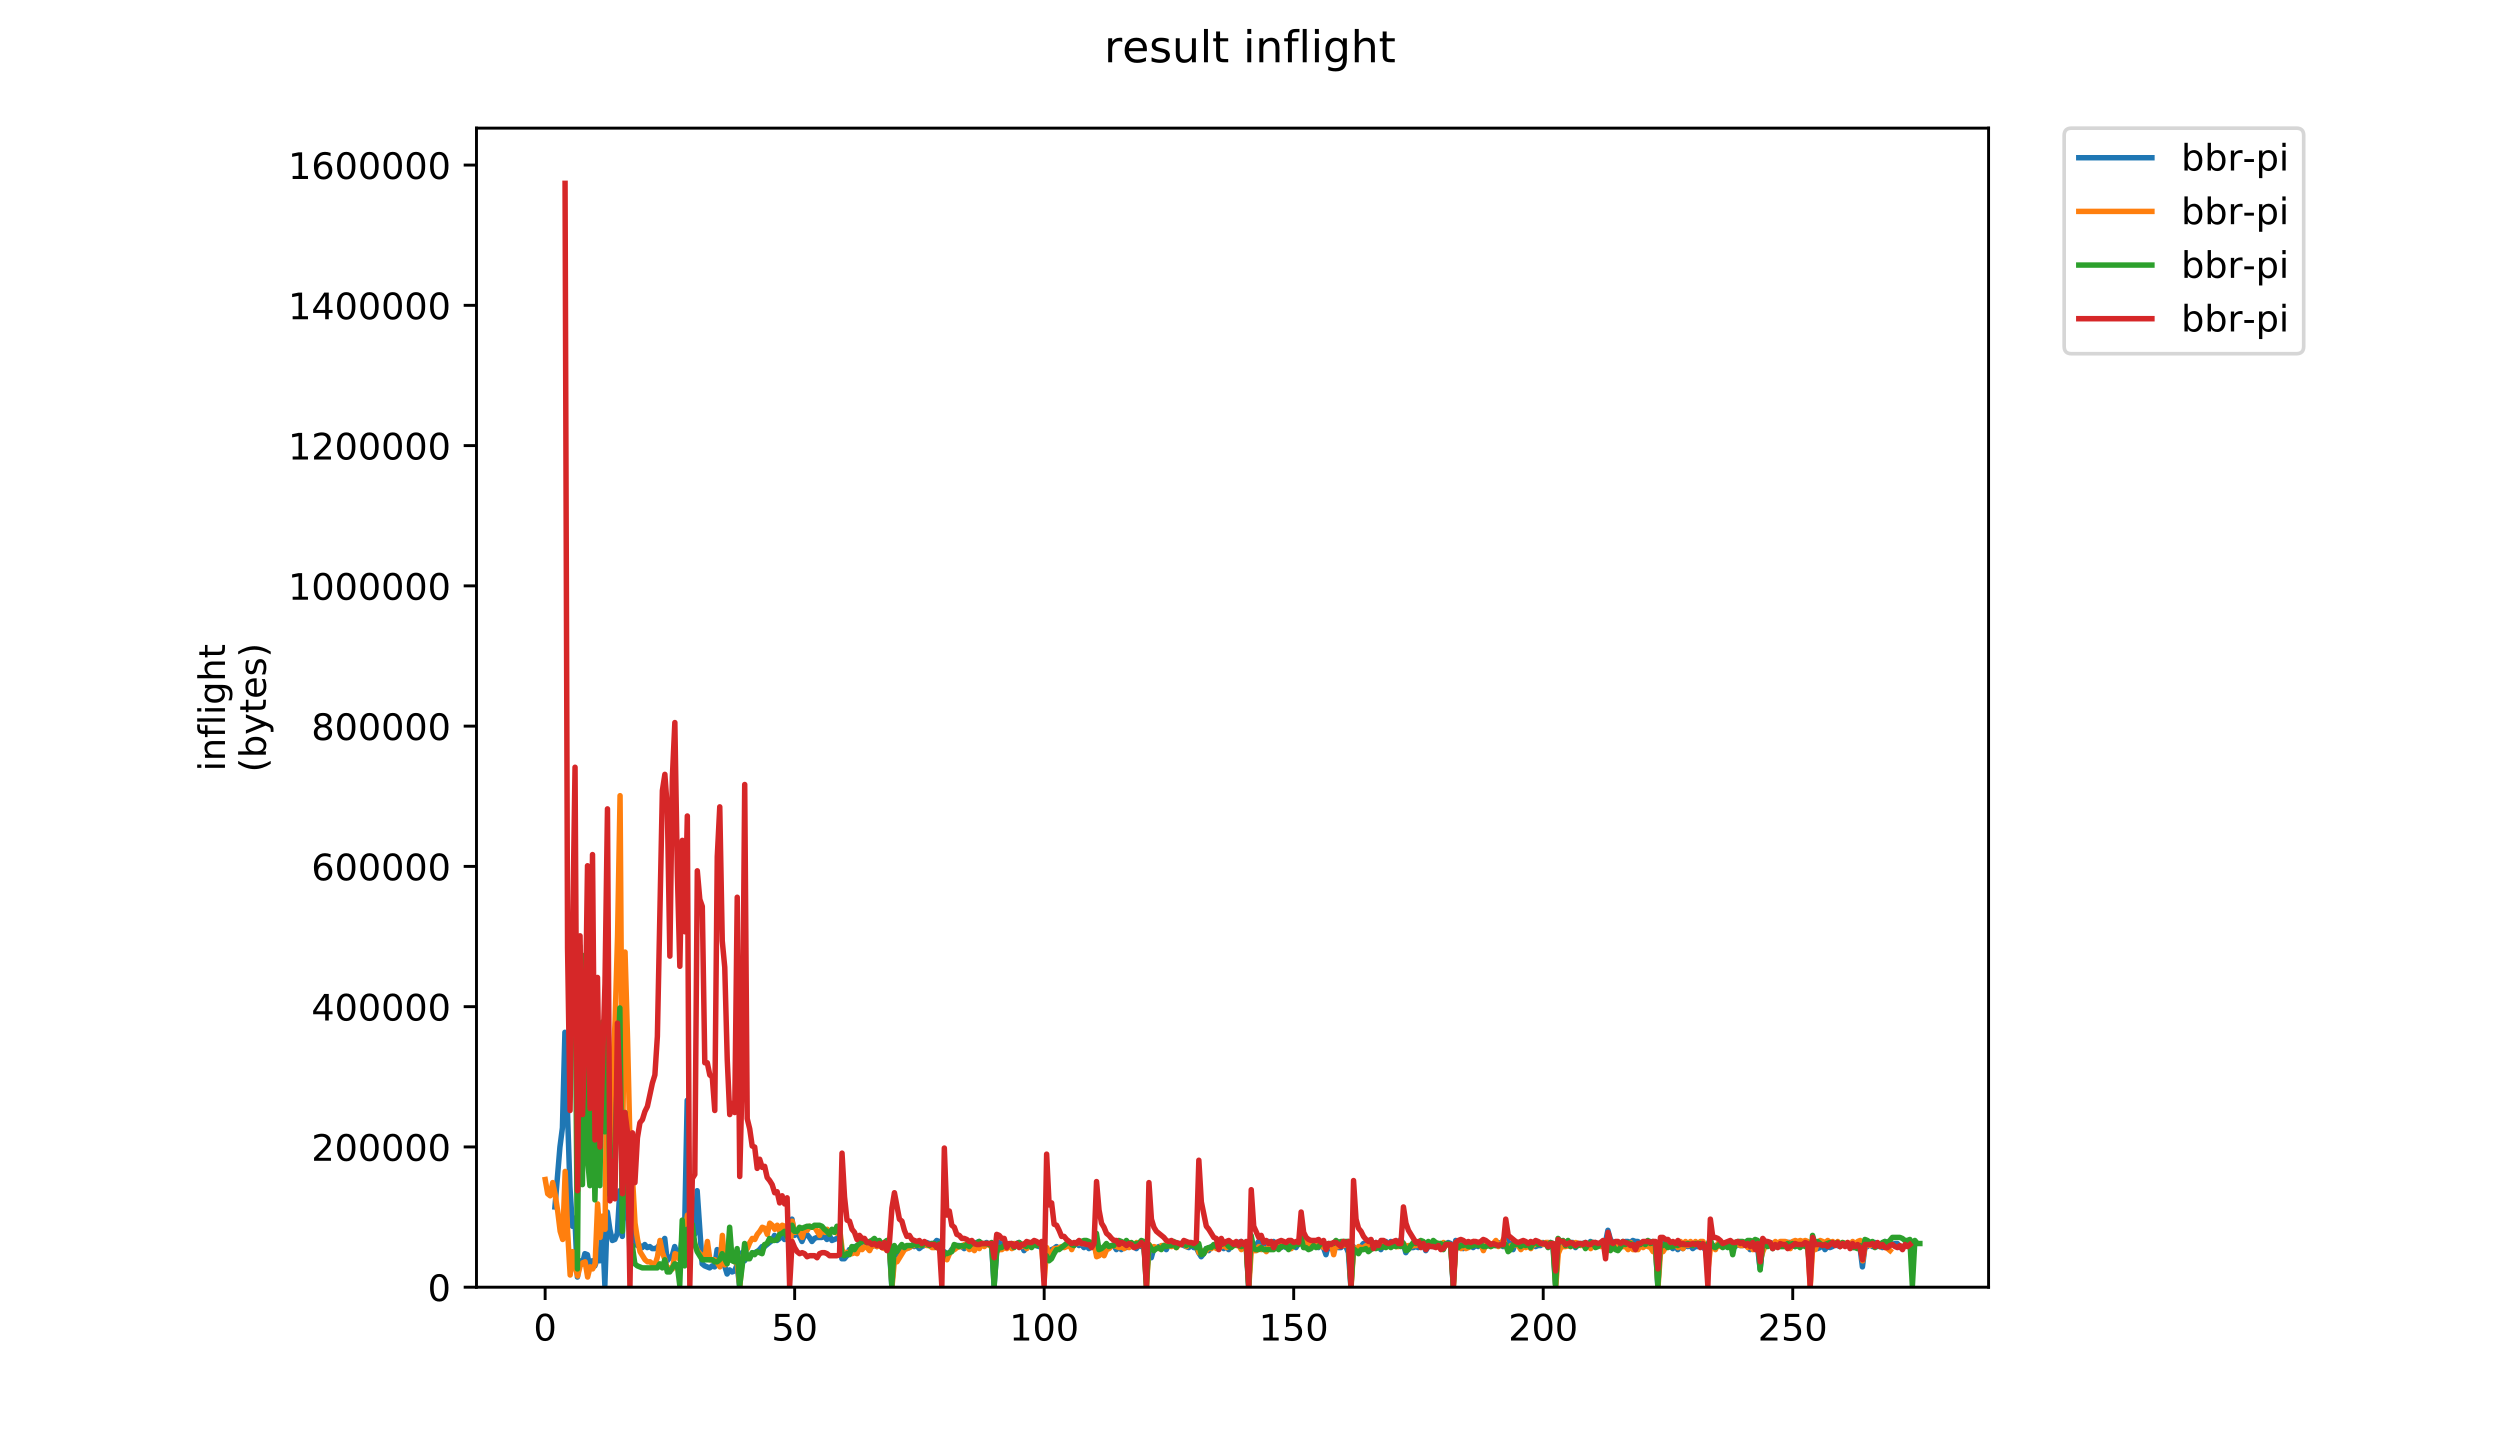 <?xml version="1.0" encoding="utf-8" standalone="no"?>
<!DOCTYPE svg PUBLIC "-//W3C//DTD SVG 1.1//EN"
  "http://www.w3.org/Graphics/SVG/1.1/DTD/svg11.dtd">
<!-- Created with matplotlib (https://matplotlib.org/) -->
<svg height="396pt" version="1.1" viewBox="0 0 684 396" width="684pt" xmlns="http://www.w3.org/2000/svg" xmlns:xlink="http://www.w3.org/1999/xlink">
 <defs>
  <style type="text/css">
*{stroke-linecap:butt;stroke-linejoin:round;}
  </style>
 </defs>
 <g id="figure_1">
  <g id="patch_1">
   <path d="M 0 396 
L 684 396 
L 684 0 
L 0 0 
z
" style="fill:#ffffff;"/>
  </g>
  <g id="axes_1">
   <g id="patch_2">
    <path d="M 130.364 352.174 
L 544.074 352.174 
L 544.074 35.062 
L 130.364 35.062 
z
" style="fill:#ffffff;"/>
   </g>
   <g id="matplotlib.axis_1">
    <g id="xtick_1">
     <g id="line2d_1">
      <defs>
       <path d="M 0 0 
L 0 3.5 
" id="mc83d3f5b1a" style="stroke:#000000;stroke-width:0.8;"/>
      </defs>
      <g>
       <use style="stroke:#000000;stroke-width:0.8;" x="149.151" xlink:href="#mc83d3f5b1a" y="352.174"/>
      </g>
     </g>
     <g id="text_1">
      <!-- 0 -->
      <defs>
       <path d="M 31.781 66.406 
Q 24.172 66.406 20.328 58.906 
Q 16.5 51.422 16.5 36.375 
Q 16.5 21.391 20.328 13.891 
Q 24.172 6.391 31.781 6.391 
Q 39.453 6.391 43.281 13.891 
Q 47.125 21.391 47.125 36.375 
Q 47.125 51.422 43.281 58.906 
Q 39.453 66.406 31.781 66.406 
z
M 31.781 74.219 
Q 44.047 74.219 50.516 64.516 
Q 56.984 54.828 56.984 36.375 
Q 56.984 17.969 50.516 8.266 
Q 44.047 -1.422 31.781 -1.422 
Q 19.531 -1.422 13.062 8.266 
Q 6.594 17.969 6.594 36.375 
Q 6.594 54.828 13.062 64.516 
Q 19.531 74.219 31.781 74.219 
z
" id="DejaVuSans-48"/>
      </defs>
      <g transform="translate(145.97 366.773)scale(0.1 -0.1)">
       <use xlink:href="#DejaVuSans-48"/>
      </g>
     </g>
    </g>
    <g id="xtick_2">
     <g id="line2d_2">
      <g>
       <use style="stroke:#000000;stroke-width:0.8;" x="217.419" xlink:href="#mc83d3f5b1a" y="352.174"/>
      </g>
     </g>
     <g id="text_2">
      <!-- 50 -->
      <defs>
       <path d="M 10.797 72.906 
L 49.516 72.906 
L 49.516 64.594 
L 19.828 64.594 
L 19.828 46.734 
Q 21.969 47.469 24.109 47.828 
Q 26.266 48.188 28.422 48.188 
Q 40.625 48.188 47.75 41.5 
Q 54.891 34.812 54.891 23.391 
Q 54.891 11.625 47.562 5.094 
Q 40.234 -1.422 26.906 -1.422 
Q 22.312 -1.422 17.547 -0.641 
Q 12.797 0.141 7.719 1.703 
L 7.719 11.625 
Q 12.109 9.234 16.797 8.062 
Q 21.484 6.891 26.703 6.891 
Q 35.156 6.891 40.078 11.328 
Q 45.016 15.766 45.016 23.391 
Q 45.016 31 40.078 35.438 
Q 35.156 39.891 26.703 39.891 
Q 22.75 39.891 18.812 39.016 
Q 14.891 38.141 10.797 36.281 
z
" id="DejaVuSans-53"/>
      </defs>
      <g transform="translate(211.057 366.773)scale(0.1 -0.1)">
       <use xlink:href="#DejaVuSans-53"/>
       <use x="63.623" xlink:href="#DejaVuSans-48"/>
      </g>
     </g>
    </g>
    <g id="xtick_3">
     <g id="line2d_3">
      <g>
       <use style="stroke:#000000;stroke-width:0.8;" x="285.687" xlink:href="#mc83d3f5b1a" y="352.174"/>
      </g>
     </g>
     <g id="text_3">
      <!-- 100 -->
      <defs>
       <path d="M 12.406 8.297 
L 28.516 8.297 
L 28.516 63.922 
L 10.984 60.406 
L 10.984 69.391 
L 28.422 72.906 
L 38.281 72.906 
L 38.281 8.297 
L 54.391 8.297 
L 54.391 0 
L 12.406 0 
z
" id="DejaVuSans-49"/>
      </defs>
      <g transform="translate(276.144 366.773)scale(0.1 -0.1)">
       <use xlink:href="#DejaVuSans-49"/>
       <use x="63.623" xlink:href="#DejaVuSans-48"/>
       <use x="127.246" xlink:href="#DejaVuSans-48"/>
      </g>
     </g>
    </g>
    <g id="xtick_4">
     <g id="line2d_4">
      <g>
       <use style="stroke:#000000;stroke-width:0.8;" x="353.955" xlink:href="#mc83d3f5b1a" y="352.174"/>
      </g>
     </g>
     <g id="text_4">
      <!-- 150 -->
      <g transform="translate(344.412 366.773)scale(0.1 -0.1)">
       <use xlink:href="#DejaVuSans-49"/>
       <use x="63.623" xlink:href="#DejaVuSans-53"/>
       <use x="127.246" xlink:href="#DejaVuSans-48"/>
      </g>
     </g>
    </g>
    <g id="xtick_5">
     <g id="line2d_5">
      <g>
       <use style="stroke:#000000;stroke-width:0.8;" x="422.224" xlink:href="#mc83d3f5b1a" y="352.174"/>
      </g>
     </g>
     <g id="text_5">
      <!-- 200 -->
      <defs>
       <path d="M 19.188 8.297 
L 53.609 8.297 
L 53.609 0 
L 7.328 0 
L 7.328 8.297 
Q 12.938 14.109 22.625 23.891 
Q 32.328 33.688 34.812 36.531 
Q 39.547 41.844 41.422 45.531 
Q 43.312 49.219 43.312 52.781 
Q 43.312 58.594 39.234 62.25 
Q 35.156 65.922 28.609 65.922 
Q 23.969 65.922 18.812 64.312 
Q 13.672 62.703 7.812 59.422 
L 7.812 69.391 
Q 13.766 71.781 18.938 73 
Q 24.125 74.219 28.422 74.219 
Q 39.75 74.219 46.484 68.547 
Q 53.219 62.891 53.219 53.422 
Q 53.219 48.922 51.531 44.891 
Q 49.859 40.875 45.406 35.406 
Q 44.188 33.984 37.641 27.219 
Q 31.109 20.453 19.188 8.297 
z
" id="DejaVuSans-50"/>
      </defs>
      <g transform="translate(412.68 366.773)scale(0.1 -0.1)">
       <use xlink:href="#DejaVuSans-50"/>
       <use x="63.623" xlink:href="#DejaVuSans-48"/>
       <use x="127.246" xlink:href="#DejaVuSans-48"/>
      </g>
     </g>
    </g>
    <g id="xtick_6">
     <g id="line2d_6">
      <g>
       <use style="stroke:#000000;stroke-width:0.8;" x="490.492" xlink:href="#mc83d3f5b1a" y="352.174"/>
      </g>
     </g>
     <g id="text_6">
      <!-- 250 -->
      <g transform="translate(480.948 366.773)scale(0.1 -0.1)">
       <use xlink:href="#DejaVuSans-50"/>
       <use x="63.623" xlink:href="#DejaVuSans-53"/>
       <use x="127.246" xlink:href="#DejaVuSans-48"/>
      </g>
     </g>
    </g>
   </g>
   <g id="matplotlib.axis_2">
    <g id="ytick_1">
     <g id="line2d_7">
      <defs>
       <path d="M 0 0 
L -3.5 0 
" id="m6096794619" style="stroke:#000000;stroke-width:0.8;"/>
      </defs>
      <g>
       <use style="stroke:#000000;stroke-width:0.8;" x="130.364" xlink:href="#m6096794619" y="352.174"/>
      </g>
     </g>
     <g id="text_7">
      <!-- 0 -->
      <g transform="translate(117.001 355.973)scale(0.1 -0.1)">
       <use xlink:href="#DejaVuSans-48"/>
      </g>
     </g>
    </g>
    <g id="ytick_2">
     <g id="line2d_8">
      <g>
       <use style="stroke:#000000;stroke-width:0.8;" x="130.364" xlink:href="#m6096794619" y="313.799"/>
      </g>
     </g>
     <g id="text_8">
      <!-- 200000 -->
      <g transform="translate(85.189 317.598)scale(0.1 -0.1)">
       <use xlink:href="#DejaVuSans-50"/>
       <use x="63.623" xlink:href="#DejaVuSans-48"/>
       <use x="127.246" xlink:href="#DejaVuSans-48"/>
       <use x="190.869" xlink:href="#DejaVuSans-48"/>
       <use x="254.492" xlink:href="#DejaVuSans-48"/>
       <use x="318.115" xlink:href="#DejaVuSans-48"/>
      </g>
     </g>
    </g>
    <g id="ytick_3">
     <g id="line2d_9">
      <g>
       <use style="stroke:#000000;stroke-width:0.8;" x="130.364" xlink:href="#m6096794619" y="275.423"/>
      </g>
     </g>
     <g id="text_9">
      <!-- 400000 -->
      <defs>
       <path d="M 37.797 64.312 
L 12.891 25.391 
L 37.797 25.391 
z
M 35.203 72.906 
L 47.609 72.906 
L 47.609 25.391 
L 58.016 25.391 
L 58.016 17.188 
L 47.609 17.188 
L 47.609 0 
L 37.797 0 
L 37.797 17.188 
L 4.891 17.188 
L 4.891 26.703 
z
" id="DejaVuSans-52"/>
      </defs>
      <g transform="translate(85.189 279.222)scale(0.1 -0.1)">
       <use xlink:href="#DejaVuSans-52"/>
       <use x="63.623" xlink:href="#DejaVuSans-48"/>
       <use x="127.246" xlink:href="#DejaVuSans-48"/>
       <use x="190.869" xlink:href="#DejaVuSans-48"/>
       <use x="254.492" xlink:href="#DejaVuSans-48"/>
       <use x="318.115" xlink:href="#DejaVuSans-48"/>
      </g>
     </g>
    </g>
    <g id="ytick_4">
     <g id="line2d_10">
      <g>
       <use style="stroke:#000000;stroke-width:0.8;" x="130.364" xlink:href="#m6096794619" y="237.047"/>
      </g>
     </g>
     <g id="text_10">
      <!-- 600000 -->
      <defs>
       <path d="M 33.016 40.375 
Q 26.375 40.375 22.484 35.828 
Q 18.609 31.297 18.609 23.391 
Q 18.609 15.531 22.484 10.953 
Q 26.375 6.391 33.016 6.391 
Q 39.656 6.391 43.531 10.953 
Q 47.406 15.531 47.406 23.391 
Q 47.406 31.297 43.531 35.828 
Q 39.656 40.375 33.016 40.375 
z
M 52.594 71.297 
L 52.594 62.312 
Q 48.875 64.062 45.094 64.984 
Q 41.312 65.922 37.594 65.922 
Q 27.828 65.922 22.672 59.328 
Q 17.531 52.734 16.797 39.406 
Q 19.672 43.656 24.016 45.922 
Q 28.375 48.188 33.594 48.188 
Q 44.578 48.188 50.953 41.516 
Q 57.328 34.859 57.328 23.391 
Q 57.328 12.156 50.688 5.359 
Q 44.047 -1.422 33.016 -1.422 
Q 20.359 -1.422 13.672 8.266 
Q 6.984 17.969 6.984 36.375 
Q 6.984 53.656 15.188 63.938 
Q 23.391 74.219 37.203 74.219 
Q 40.922 74.219 44.703 73.484 
Q 48.484 72.75 52.594 71.297 
z
" id="DejaVuSans-54"/>
      </defs>
      <g transform="translate(85.189 240.847)scale(0.1 -0.1)">
       <use xlink:href="#DejaVuSans-54"/>
       <use x="63.623" xlink:href="#DejaVuSans-48"/>
       <use x="127.246" xlink:href="#DejaVuSans-48"/>
       <use x="190.869" xlink:href="#DejaVuSans-48"/>
       <use x="254.492" xlink:href="#DejaVuSans-48"/>
       <use x="318.115" xlink:href="#DejaVuSans-48"/>
      </g>
     </g>
    </g>
    <g id="ytick_5">
     <g id="line2d_11">
      <g>
       <use style="stroke:#000000;stroke-width:0.8;" x="130.364" xlink:href="#m6096794619" y="198.672"/>
      </g>
     </g>
     <g id="text_11">
      <!-- 800000 -->
      <defs>
       <path d="M 31.781 34.625 
Q 24.75 34.625 20.719 30.859 
Q 16.703 27.094 16.703 20.516 
Q 16.703 13.922 20.719 10.156 
Q 24.75 6.391 31.781 6.391 
Q 38.812 6.391 42.859 10.172 
Q 46.922 13.969 46.922 20.516 
Q 46.922 27.094 42.891 30.859 
Q 38.875 34.625 31.781 34.625 
z
M 21.922 38.812 
Q 15.578 40.375 12.031 44.719 
Q 8.5 49.078 8.5 55.328 
Q 8.5 64.062 14.719 69.141 
Q 20.953 74.219 31.781 74.219 
Q 42.672 74.219 48.875 69.141 
Q 55.078 64.062 55.078 55.328 
Q 55.078 49.078 51.531 44.719 
Q 48 40.375 41.703 38.812 
Q 48.828 37.156 52.797 32.312 
Q 56.781 27.484 56.781 20.516 
Q 56.781 9.906 50.312 4.234 
Q 43.844 -1.422 31.781 -1.422 
Q 19.734 -1.422 13.25 4.234 
Q 6.781 9.906 6.781 20.516 
Q 6.781 27.484 10.781 32.312 
Q 14.797 37.156 21.922 38.812 
z
M 18.312 54.391 
Q 18.312 48.734 21.844 45.562 
Q 25.391 42.391 31.781 42.391 
Q 38.141 42.391 41.719 45.562 
Q 45.312 48.734 45.312 54.391 
Q 45.312 60.062 41.719 63.234 
Q 38.141 66.406 31.781 66.406 
Q 25.391 66.406 21.844 63.234 
Q 18.312 60.062 18.312 54.391 
z
" id="DejaVuSans-56"/>
      </defs>
      <g transform="translate(85.189 202.471)scale(0.1 -0.1)">
       <use xlink:href="#DejaVuSans-56"/>
       <use x="63.623" xlink:href="#DejaVuSans-48"/>
       <use x="127.246" xlink:href="#DejaVuSans-48"/>
       <use x="190.869" xlink:href="#DejaVuSans-48"/>
       <use x="254.492" xlink:href="#DejaVuSans-48"/>
       <use x="318.115" xlink:href="#DejaVuSans-48"/>
      </g>
     </g>
    </g>
    <g id="ytick_6">
     <g id="line2d_12">
      <g>
       <use style="stroke:#000000;stroke-width:0.8;" x="130.364" xlink:href="#m6096794619" y="160.296"/>
      </g>
     </g>
     <g id="text_12">
      <!-- 1000000 -->
      <g transform="translate(78.826 164.096)scale(0.1 -0.1)">
       <use xlink:href="#DejaVuSans-49"/>
       <use x="63.623" xlink:href="#DejaVuSans-48"/>
       <use x="127.246" xlink:href="#DejaVuSans-48"/>
       <use x="190.869" xlink:href="#DejaVuSans-48"/>
       <use x="254.492" xlink:href="#DejaVuSans-48"/>
       <use x="318.115" xlink:href="#DejaVuSans-48"/>
       <use x="381.738" xlink:href="#DejaVuSans-48"/>
      </g>
     </g>
    </g>
    <g id="ytick_7">
     <g id="line2d_13">
      <g>
       <use style="stroke:#000000;stroke-width:0.8;" x="130.364" xlink:href="#m6096794619" y="121.921"/>
      </g>
     </g>
     <g id="text_13">
      <!-- 1200000 -->
      <g transform="translate(78.826 125.72)scale(0.1 -0.1)">
       <use xlink:href="#DejaVuSans-49"/>
       <use x="63.623" xlink:href="#DejaVuSans-50"/>
       <use x="127.246" xlink:href="#DejaVuSans-48"/>
       <use x="190.869" xlink:href="#DejaVuSans-48"/>
       <use x="254.492" xlink:href="#DejaVuSans-48"/>
       <use x="318.115" xlink:href="#DejaVuSans-48"/>
       <use x="381.738" xlink:href="#DejaVuSans-48"/>
      </g>
     </g>
    </g>
    <g id="ytick_8">
     <g id="line2d_14">
      <g>
       <use style="stroke:#000000;stroke-width:0.8;" x="130.364" xlink:href="#m6096794619" y="83.545"/>
      </g>
     </g>
     <g id="text_14">
      <!-- 1400000 -->
      <g transform="translate(78.826 87.344)scale(0.1 -0.1)">
       <use xlink:href="#DejaVuSans-49"/>
       <use x="63.623" xlink:href="#DejaVuSans-52"/>
       <use x="127.246" xlink:href="#DejaVuSans-48"/>
       <use x="190.869" xlink:href="#DejaVuSans-48"/>
       <use x="254.492" xlink:href="#DejaVuSans-48"/>
       <use x="318.115" xlink:href="#DejaVuSans-48"/>
       <use x="381.738" xlink:href="#DejaVuSans-48"/>
      </g>
     </g>
    </g>
    <g id="ytick_9">
     <g id="line2d_15">
      <g>
       <use style="stroke:#000000;stroke-width:0.8;" x="130.364" xlink:href="#m6096794619" y="45.17"/>
      </g>
     </g>
     <g id="text_15">
      <!-- 1600000 -->
      <g transform="translate(78.826 48.969)scale(0.1 -0.1)">
       <use xlink:href="#DejaVuSans-49"/>
       <use x="63.623" xlink:href="#DejaVuSans-54"/>
       <use x="127.246" xlink:href="#DejaVuSans-48"/>
       <use x="190.869" xlink:href="#DejaVuSans-48"/>
       <use x="254.492" xlink:href="#DejaVuSans-48"/>
       <use x="318.115" xlink:href="#DejaVuSans-48"/>
       <use x="381.738" xlink:href="#DejaVuSans-48"/>
      </g>
     </g>
    </g>
    <g id="text_16">
     <!-- inflight -->
     <defs>
      <path d="M 9.422 54.688 
L 18.406 54.688 
L 18.406 0 
L 9.422 0 
z
M 9.422 75.984 
L 18.406 75.984 
L 18.406 64.594 
L 9.422 64.594 
z
" id="DejaVuSans-105"/>
      <path d="M 54.891 33.016 
L 54.891 0 
L 45.906 0 
L 45.906 32.719 
Q 45.906 40.484 42.875 44.328 
Q 39.844 48.188 33.797 48.188 
Q 26.516 48.188 22.312 43.547 
Q 18.109 38.922 18.109 30.906 
L 18.109 0 
L 9.078 0 
L 9.078 54.688 
L 18.109 54.688 
L 18.109 46.188 
Q 21.344 51.125 25.703 53.562 
Q 30.078 56 35.797 56 
Q 45.219 56 50.047 50.172 
Q 54.891 44.344 54.891 33.016 
z
" id="DejaVuSans-110"/>
      <path d="M 37.109 75.984 
L 37.109 68.5 
L 28.516 68.5 
Q 23.688 68.5 21.797 66.547 
Q 19.922 64.594 19.922 59.516 
L 19.922 54.688 
L 34.719 54.688 
L 34.719 47.703 
L 19.922 47.703 
L 19.922 0 
L 10.891 0 
L 10.891 47.703 
L 2.297 47.703 
L 2.297 54.688 
L 10.891 54.688 
L 10.891 58.5 
Q 10.891 67.625 15.141 71.797 
Q 19.391 75.984 28.609 75.984 
z
" id="DejaVuSans-102"/>
      <path d="M 9.422 75.984 
L 18.406 75.984 
L 18.406 0 
L 9.422 0 
z
" id="DejaVuSans-108"/>
      <path d="M 45.406 27.984 
Q 45.406 37.75 41.375 43.109 
Q 37.359 48.484 30.078 48.484 
Q 22.859 48.484 18.828 43.109 
Q 14.797 37.75 14.797 27.984 
Q 14.797 18.266 18.828 12.891 
Q 22.859 7.516 30.078 7.516 
Q 37.359 7.516 41.375 12.891 
Q 45.406 18.266 45.406 27.984 
z
M 54.391 6.781 
Q 54.391 -7.172 48.188 -13.984 
Q 42 -20.797 29.203 -20.797 
Q 24.469 -20.797 20.266 -20.094 
Q 16.062 -19.391 12.109 -17.922 
L 12.109 -9.188 
Q 16.062 -11.328 19.922 -12.344 
Q 23.781 -13.375 27.781 -13.375 
Q 36.625 -13.375 41.016 -8.766 
Q 45.406 -4.156 45.406 5.172 
L 45.406 9.625 
Q 42.625 4.781 38.281 2.391 
Q 33.938 0 27.875 0 
Q 17.828 0 11.672 7.656 
Q 5.516 15.328 5.516 27.984 
Q 5.516 40.672 11.672 48.328 
Q 17.828 56 27.875 56 
Q 33.938 56 38.281 53.609 
Q 42.625 51.219 45.406 46.391 
L 45.406 54.688 
L 54.391 54.688 
z
" id="DejaVuSans-103"/>
      <path d="M 54.891 33.016 
L 54.891 0 
L 45.906 0 
L 45.906 32.719 
Q 45.906 40.484 42.875 44.328 
Q 39.844 48.188 33.797 48.188 
Q 26.516 48.188 22.312 43.547 
Q 18.109 38.922 18.109 30.906 
L 18.109 0 
L 9.078 0 
L 9.078 75.984 
L 18.109 75.984 
L 18.109 46.188 
Q 21.344 51.125 25.703 53.562 
Q 30.078 56 35.797 56 
Q 45.219 56 50.047 50.172 
Q 54.891 44.344 54.891 33.016 
z
" id="DejaVuSans-104"/>
      <path d="M 18.312 70.219 
L 18.312 54.688 
L 36.812 54.688 
L 36.812 47.703 
L 18.312 47.703 
L 18.312 18.016 
Q 18.312 11.328 20.141 9.422 
Q 21.969 7.516 27.594 7.516 
L 36.812 7.516 
L 36.812 0 
L 27.594 0 
Q 17.188 0 13.234 3.875 
Q 9.281 7.766 9.281 18.016 
L 9.281 47.703 
L 2.688 47.703 
L 2.688 54.688 
L 9.281 54.688 
L 9.281 70.219 
z
" id="DejaVuSans-116"/>
     </defs>
     <g transform="translate(61.549 211.018)rotate(-90)scale(0.1 -0.1)">
      <use xlink:href="#DejaVuSans-105"/>
      <use x="27.783" xlink:href="#DejaVuSans-110"/>
      <use x="91.162" xlink:href="#DejaVuSans-102"/>
      <use x="126.367" xlink:href="#DejaVuSans-108"/>
      <use x="154.15" xlink:href="#DejaVuSans-105"/>
      <use x="181.934" xlink:href="#DejaVuSans-103"/>
      <use x="245.41" xlink:href="#DejaVuSans-104"/>
      <use x="308.789" xlink:href="#DejaVuSans-116"/>
     </g>
     <!-- (bytes) -->
     <defs>
      <path d="M 31 75.875 
Q 24.469 64.656 21.281 53.656 
Q 18.109 42.672 18.109 31.391 
Q 18.109 20.125 21.312 9.062 
Q 24.516 -2 31 -13.188 
L 23.188 -13.188 
Q 15.875 -1.703 12.234 9.375 
Q 8.594 20.453 8.594 31.391 
Q 8.594 42.281 12.203 53.312 
Q 15.828 64.359 23.188 75.875 
z
" id="DejaVuSans-40"/>
      <path d="M 48.688 27.297 
Q 48.688 37.203 44.609 42.844 
Q 40.531 48.484 33.406 48.484 
Q 26.266 48.484 22.188 42.844 
Q 18.109 37.203 18.109 27.297 
Q 18.109 17.391 22.188 11.75 
Q 26.266 6.109 33.406 6.109 
Q 40.531 6.109 44.609 11.75 
Q 48.688 17.391 48.688 27.297 
z
M 18.109 46.391 
Q 20.953 51.266 25.266 53.625 
Q 29.594 56 35.594 56 
Q 45.562 56 51.781 48.094 
Q 58.016 40.188 58.016 27.297 
Q 58.016 14.406 51.781 6.484 
Q 45.562 -1.422 35.594 -1.422 
Q 29.594 -1.422 25.266 0.953 
Q 20.953 3.328 18.109 8.203 
L 18.109 0 
L 9.078 0 
L 9.078 75.984 
L 18.109 75.984 
z
" id="DejaVuSans-98"/>
      <path d="M 32.172 -5.078 
Q 28.375 -14.844 24.75 -17.812 
Q 21.141 -20.797 15.094 -20.797 
L 7.906 -20.797 
L 7.906 -13.281 
L 13.188 -13.281 
Q 16.891 -13.281 18.938 -11.516 
Q 21 -9.766 23.484 -3.219 
L 25.094 0.875 
L 2.984 54.688 
L 12.5 54.688 
L 29.594 11.922 
L 46.688 54.688 
L 56.203 54.688 
z
" id="DejaVuSans-121"/>
      <path d="M 56.203 29.594 
L 56.203 25.203 
L 14.891 25.203 
Q 15.484 15.922 20.484 11.062 
Q 25.484 6.203 34.422 6.203 
Q 39.594 6.203 44.453 7.469 
Q 49.312 8.734 54.109 11.281 
L 54.109 2.781 
Q 49.266 0.734 44.188 -0.344 
Q 39.109 -1.422 33.891 -1.422 
Q 20.797 -1.422 13.156 6.188 
Q 5.516 13.812 5.516 26.812 
Q 5.516 40.234 12.766 48.109 
Q 20.016 56 32.328 56 
Q 43.359 56 49.781 48.891 
Q 56.203 41.797 56.203 29.594 
z
M 47.219 32.234 
Q 47.125 39.594 43.094 43.984 
Q 39.062 48.391 32.422 48.391 
Q 24.906 48.391 20.391 44.141 
Q 15.875 39.891 15.188 32.172 
z
" id="DejaVuSans-101"/>
      <path d="M 44.281 53.078 
L 44.281 44.578 
Q 40.484 46.531 36.375 47.5 
Q 32.281 48.484 27.875 48.484 
Q 21.188 48.484 17.844 46.438 
Q 14.5 44.391 14.5 40.281 
Q 14.5 37.156 16.891 35.375 
Q 19.281 33.594 26.516 31.984 
L 29.594 31.297 
Q 39.156 29.25 43.188 25.516 
Q 47.219 21.781 47.219 15.094 
Q 47.219 7.469 41.188 3.016 
Q 35.156 -1.422 24.609 -1.422 
Q 20.219 -1.422 15.453 -0.562 
Q 10.688 0.297 5.422 2 
L 5.422 11.281 
Q 10.406 8.688 15.234 7.391 
Q 20.062 6.109 24.812 6.109 
Q 31.156 6.109 34.562 8.281 
Q 37.984 10.453 37.984 14.406 
Q 37.984 18.062 35.516 20.016 
Q 33.062 21.969 24.703 23.781 
L 21.578 24.516 
Q 13.234 26.266 9.516 29.906 
Q 5.812 33.547 5.812 39.891 
Q 5.812 47.609 11.281 51.797 
Q 16.75 56 26.812 56 
Q 31.781 56 36.172 55.266 
Q 40.578 54.547 44.281 53.078 
z
" id="DejaVuSans-115"/>
      <path d="M 8.016 75.875 
L 15.828 75.875 
Q 23.141 64.359 26.781 53.312 
Q 30.422 42.281 30.422 31.391 
Q 30.422 20.453 26.781 9.375 
Q 23.141 -1.703 15.828 -13.188 
L 8.016 -13.188 
Q 14.5 -2 17.703 9.062 
Q 20.906 20.125 20.906 31.391 
Q 20.906 42.672 17.703 53.656 
Q 14.5 64.656 8.016 75.875 
z
" id="DejaVuSans-41"/>
     </defs>
     <g transform="translate(72.747 211.295)rotate(-90)scale(0.1 -0.1)">
      <use xlink:href="#DejaVuSans-40"/>
      <use x="39.014" xlink:href="#DejaVuSans-98"/>
      <use x="102.49" xlink:href="#DejaVuSans-121"/>
      <use x="161.67" xlink:href="#DejaVuSans-116"/>
      <use x="200.879" xlink:href="#DejaVuSans-101"/>
      <use x="262.402" xlink:href="#DejaVuSans-115"/>
      <use x="314.502" xlink:href="#DejaVuSans-41"/>
     </g>
    </g>
   </g>
   <g id="line2d_16">
    <path clip-path="url(#p049e662dab)" d="M 151.831 330.225 
L 153.197 313.832 
L 153.879 308.553 
L 154.562 282.437 
L 155.927 324.668 
L 156.61 335.504 
L 157.293 333.281 
L 157.975 349.396 
L 158.658 344.95 
L 159.341 345.784 
L 160.023 343.005 
L 160.706 343.283 
L 161.389 346.895 
L 162.071 344.95 
L 162.754 346.34 
L 163.437 344.395 
L 164.119 344.95 
L 164.802 335.226 
L 165.485 351.618 
L 166.168 331.614 
L 166.85 336.337 
L 167.533 339.394 
L 168.216 339.116 
L 168.898 337.449 
L 169.581 325.779 
L 170.264 338.282 
L 170.946 323.279 
L 172.312 337.171 
L 172.994 336.337 
L 173.677 340.227 
L 174.36 340.783 
L 175.042 340.783 
L 175.725 341.338 
L 176.408 340.505 
L 177.09 341.338 
L 177.773 341.061 
L 178.456 341.616 
L 179.138 341.616 
L 179.821 341.338 
L 180.504 340.505 
L 181.187 339.949 
L 181.869 338.838 
L 182.552 344.95 
L 183.235 344.117 
L 183.917 343.561 
L 184.6 341.061 
L 185.283 343.005 
L 185.965 344.395 
L 186.648 338.56 
L 187.331 335.504 
L 188.013 301.052 
L 188.696 329.391 
L 189.379 332.725 
L 190.061 337.727 
L 190.744 325.779 
L 192.109 345.784 
L 192.792 346.34 
L 194.157 346.895 
L 194.84 346.34 
L 195.523 346.617 
L 196.206 341.894 
L 196.888 345.784 
L 197.571 345.784 
L 198.254 346.34 
L 198.936 348.562 
L 199.619 347.451 
L 200.302 348.007 
L 200.984 347.729 
L 201.667 346.062 
L 202.35 351.896 
L 203.032 342.728 
L 203.715 344.95 
L 204.398 343.283 
L 205.08 344.117 
L 205.763 343.005 
L 207.128 342.45 
L 207.811 341.894 
L 208.494 341.061 
L 209.176 341.061 
L 211.225 339.394 
L 211.907 338.004 
L 212.59 339.394 
L 213.273 338.838 
L 213.955 338.004 
L 214.638 339.116 
L 215.321 337.727 
L 216.003 337.727 
L 216.686 333.559 
L 217.369 338.004 
L 218.051 337.449 
L 218.734 338.282 
L 219.417 339.671 
L 220.099 338.004 
L 220.782 337.727 
L 221.465 338.56 
L 222.147 339.671 
L 222.83 338.838 
L 223.513 338.56 
L 224.878 338.56 
L 225.561 338.282 
L 226.243 339.116 
L 226.926 338.004 
L 227.609 339.394 
L 229.657 338.56 
L 230.34 344.395 
L 231.022 344.395 
L 231.705 343.561 
L 232.388 341.894 
L 233.07 341.894 
L 233.753 341.061 
L 234.436 342.172 
L 235.118 341.061 
L 235.801 341.061 
L 236.484 340.505 
L 237.166 340.783 
L 237.849 340.783 
L 238.532 341.061 
L 239.214 340.505 
L 239.897 341.061 
L 240.58 340.783 
L 241.262 341.061 
L 241.945 340.783 
L 242.628 341.894 
L 243.311 341.061 
L 243.993 351.896 
L 244.676 342.45 
L 245.359 343.283 
L 246.041 342.45 
L 246.724 341.061 
L 248.089 341.061 
L 248.772 341.338 
L 249.455 340.783 
L 250.137 341.061 
L 250.82 340.783 
L 251.503 341.616 
L 252.185 341.061 
L 252.868 340.783 
L 253.551 339.949 
L 254.233 340.227 
L 255.599 340.227 
L 256.281 339.394 
L 256.964 339.671 
L 257.647 345.228 
L 258.33 342.45 
L 259.012 343.005 
L 259.695 343.005 
L 260.378 341.894 
L 261.743 340.783 
L 262.426 340.783 
L 263.108 341.061 
L 263.791 341.616 
L 264.474 340.505 
L 265.156 341.338 
L 265.839 341.616 
L 266.522 340.505 
L 267.204 339.949 
L 267.887 339.671 
L 268.57 340.227 
L 269.252 340.505 
L 269.935 339.949 
L 270.618 340.505 
L 271.3 340.227 
L 271.983 351.896 
L 272.666 342.728 
L 273.349 339.949 
L 274.031 340.505 
L 274.714 340.227 
L 275.397 340.227 
L 276.079 340.505 
L 276.762 341.338 
L 277.445 340.505 
L 278.81 339.949 
L 279.493 340.505 
L 280.175 342.172 
L 280.858 341.061 
L 281.541 340.783 
L 283.589 340.783 
L 284.271 341.061 
L 284.954 340.783 
L 285.637 343.283 
L 286.319 342.45 
L 287.002 343.561 
L 287.685 341.894 
L 288.368 341.616 
L 289.05 341.061 
L 289.733 341.616 
L 291.098 341.061 
L 291.781 340.505 
L 292.464 340.783 
L 293.146 341.338 
L 293.829 340.783 
L 294.512 339.949 
L 295.194 340.783 
L 295.877 340.505 
L 296.56 341.338 
L 297.242 340.783 
L 297.925 341.616 
L 299.29 340.505 
L 299.973 342.728 
L 300.656 342.45 
L 301.338 341.616 
L 302.021 341.894 
L 302.704 341.338 
L 303.387 341.338 
L 304.069 340.783 
L 304.752 340.783 
L 305.435 341.894 
L 306.117 341.061 
L 306.8 341.894 
L 307.483 340.783 
L 308.165 341.338 
L 308.848 340.505 
L 309.531 341.061 
L 310.213 340.505 
L 310.896 341.616 
L 311.579 340.783 
L 312.261 341.061 
L 312.944 340.505 
L 313.627 348.562 
L 314.309 342.45 
L 314.992 344.117 
L 315.675 341.616 
L 316.357 341.616 
L 317.04 341.061 
L 317.723 341.061 
L 318.405 340.783 
L 319.088 341.894 
L 319.771 340.505 
L 320.454 340.783 
L 321.819 340.227 
L 323.184 340.227 
L 323.867 340.783 
L 325.232 341.338 
L 325.915 340.505 
L 326.598 341.338 
L 327.28 341.338 
L 327.963 342.728 
L 328.646 343.839 
L 329.328 343.005 
L 330.011 341.616 
L 330.694 342.172 
L 331.376 341.061 
L 332.059 341.061 
L 332.742 341.338 
L 334.107 340.783 
L 334.79 341.616 
L 335.473 340.783 
L 336.155 341.894 
L 336.838 339.949 
L 337.521 340.227 
L 338.203 340.227 
L 339.569 339.671 
L 340.251 340.227 
L 340.934 339.949 
L 341.617 351.896 
L 342.299 339.671 
L 342.982 340.505 
L 343.665 340.783 
L 344.347 339.671 
L 345.03 340.783 
L 345.713 339.671 
L 346.395 341.616 
L 347.078 339.671 
L 347.761 341.061 
L 348.443 339.671 
L 349.126 340.505 
L 349.809 340.227 
L 350.492 341.338 
L 351.174 340.227 
L 351.857 341.338 
L 352.54 340.227 
L 353.222 341.061 
L 353.905 340.783 
L 354.588 341.338 
L 355.27 340.227 
L 355.953 338.004 
L 356.636 340.783 
L 359.366 340.783 
L 360.049 340.505 
L 360.732 341.338 
L 361.414 340.505 
L 362.097 341.338 
L 362.78 343.283 
L 363.462 340.505 
L 364.145 341.616 
L 364.828 341.338 
L 365.511 340.783 
L 366.193 341.338 
L 366.876 341.338 
L 367.559 340.505 
L 368.241 341.061 
L 368.924 342.728 
L 369.607 352.174 
L 370.289 341.061 
L 370.972 342.172 
L 372.337 341.061 
L 373.02 340.227 
L 373.703 340.227 
L 374.385 339.394 
L 375.068 339.394 
L 375.751 340.783 
L 376.433 339.949 
L 377.116 340.505 
L 377.799 341.894 
L 379.164 339.671 
L 379.847 340.783 
L 380.53 339.671 
L 381.212 340.505 
L 381.895 339.671 
L 382.578 339.949 
L 383.26 339.116 
L 383.943 340.227 
L 384.626 342.728 
L 385.308 341.616 
L 385.991 341.338 
L 386.674 341.338 
L 387.356 341.061 
L 388.039 341.338 
L 388.722 340.505 
L 389.404 340.505 
L 390.087 342.172 
L 390.77 341.061 
L 391.452 340.227 
L 392.135 341.061 
L 392.818 340.227 
L 393.5 340.783 
L 394.183 340.227 
L 394.866 340.783 
L 395.548 340.783 
L 396.231 339.949 
L 396.914 340.227 
L 397.597 351.896 
L 398.279 339.394 
L 398.962 341.338 
L 399.645 340.505 
L 400.327 341.616 
L 401.01 340.227 
L 402.375 340.227 
L 403.058 341.338 
L 403.741 340.783 
L 404.423 341.061 
L 405.106 340.505 
L 406.471 339.949 
L 407.154 340.505 
L 407.837 340.505 
L 408.519 340.227 
L 409.202 340.783 
L 409.885 339.949 
L 411.25 341.061 
L 411.933 336.893 
L 412.616 340.505 
L 413.298 340.227 
L 413.981 341.894 
L 414.664 339.949 
L 415.346 340.227 
L 416.029 340.227 
L 416.712 341.061 
L 417.394 340.783 
L 418.077 341.061 
L 418.76 340.783 
L 419.442 340.227 
L 420.125 341.061 
L 420.808 340.783 
L 421.49 340.783 
L 422.173 339.949 
L 422.856 340.227 
L 423.538 340.227 
L 424.221 339.949 
L 424.904 340.227 
L 425.586 351.341 
L 426.269 341.338 
L 426.952 340.505 
L 427.635 340.227 
L 428.317 340.227 
L 429 340.783 
L 429.683 339.949 
L 430.365 339.949 
L 431.048 341.338 
L 431.731 340.227 
L 433.096 340.227 
L 433.779 339.949 
L 434.461 340.783 
L 435.144 339.671 
L 435.827 340.227 
L 436.509 339.949 
L 437.192 340.783 
L 437.875 340.227 
L 438.557 340.227 
L 439.24 339.949 
L 439.923 336.615 
L 440.605 339.116 
L 441.288 339.949 
L 442.654 339.949 
L 443.336 340.505 
L 444.019 339.949 
L 444.702 339.671 
L 445.384 339.671 
L 446.067 339.949 
L 446.75 339.394 
L 447.432 339.671 
L 448.115 339.671 
L 448.798 340.227 
L 449.48 340.227 
L 450.163 340.505 
L 450.846 340.505 
L 451.528 339.671 
L 452.211 340.505 
L 452.894 340.227 
L 453.576 351.896 
L 454.259 340.505 
L 454.942 340.505 
L 455.624 339.949 
L 456.307 341.061 
L 456.99 340.783 
L 457.673 341.616 
L 458.355 340.505 
L 459.038 341.894 
L 459.721 340.783 
L 460.403 341.616 
L 461.086 340.783 
L 461.769 341.061 
L 462.451 340.783 
L 463.134 341.616 
L 463.817 341.061 
L 464.499 341.061 
L 465.182 340.505 
L 465.865 341.061 
L 466.547 341.894 
L 467.913 340.227 
L 468.595 341.061 
L 469.278 340.783 
L 470.643 340.783 
L 471.326 341.061 
L 472.009 341.061 
L 472.692 340.783 
L 473.374 341.061 
L 474.057 340.783 
L 474.74 341.061 
L 475.422 340.505 
L 476.105 340.783 
L 476.788 340.783 
L 477.47 340.227 
L 478.153 339.949 
L 478.836 341.894 
L 479.518 340.783 
L 480.201 341.338 
L 480.884 341.338 
L 481.566 347.173 
L 482.249 340.783 
L 482.932 341.061 
L 483.614 340.227 
L 484.297 339.949 
L 484.98 340.227 
L 485.662 340.783 
L 486.345 340.227 
L 487.028 340.505 
L 487.71 340.227 
L 488.393 340.227 
L 489.076 339.949 
L 490.441 339.949 
L 491.124 341.061 
L 491.807 340.227 
L 492.489 340.227 
L 493.172 340.783 
L 493.855 340.227 
L 494.537 340.783 
L 495.22 343.561 
L 495.903 340.227 
L 496.585 341.061 
L 497.268 341.616 
L 497.951 341.338 
L 498.633 340.505 
L 499.316 341.894 
L 499.999 341.061 
L 500.681 341.338 
L 501.364 341.061 
L 502.047 340.505 
L 503.412 341.061 
L 504.095 340.505 
L 504.778 340.783 
L 505.46 340.505 
L 506.143 340.783 
L 506.826 340.783 
L 507.508 340.227 
L 508.191 340.227 
L 508.874 341.061 
L 509.556 346.617 
L 510.239 341.338 
L 510.922 341.061 
L 511.604 340.227 
L 512.287 341.061 
L 512.97 339.949 
L 513.652 341.061 
L 514.335 340.505 
L 515.018 341.338 
L 515.7 339.671 
L 516.383 341.061 
L 517.066 339.949 
L 517.748 340.505 
L 518.431 340.227 
L 519.114 340.227 
L 519.797 341.061 
L 519.797 341.061 
" style="fill:none;stroke:#1f77b4;stroke-linecap:square;stroke-width:1.5;"/>
   </g>
   <g id="line2d_17">
    <path clip-path="url(#p049e662dab)" d="M 149.169 322.723 
L 149.851 326.613 
L 150.534 327.169 
L 151.217 323.557 
L 151.899 326.891 
L 152.582 331.336 
L 153.265 336.893 
L 153.948 339.116 
L 154.63 320.501 
L 155.313 337.171 
L 155.996 348.84 
L 156.678 342.45 
L 157.361 346.617 
L 158.044 349.118 
L 158.726 346.34 
L 159.409 345.506 
L 160.092 345.228 
L 160.774 349.396 
L 161.457 346.617 
L 162.14 347.173 
L 162.822 345.784 
L 163.505 329.391 
L 164.188 338.56 
L 164.87 332.725 
L 165.553 336.337 
L 166.236 266.878 
L 166.918 324.946 
L 167.601 295.495 
L 168.284 279.38 
L 168.967 256.042 
L 169.649 217.7 
L 170.332 314.11 
L 171.015 260.487 
L 171.697 284.104 
L 172.38 313.555 
L 173.063 322.445 
L 173.745 334.67 
L 174.428 339.116 
L 175.111 342.45 
L 176.476 344.673 
L 177.159 345.228 
L 177.841 345.228 
L 178.524 345.784 
L 179.207 346.062 
L 179.889 343.839 
L 180.572 339.394 
L 181.255 342.728 
L 181.937 344.673 
L 182.62 347.451 
L 183.303 346.895 
L 183.986 347.173 
L 184.668 343.005 
L 185.351 343.283 
L 186.034 344.673 
L 187.399 337.727 
L 188.082 332.448 
L 188.764 339.116 
L 189.447 337.449 
L 190.13 340.505 
L 190.812 342.172 
L 191.495 343.005 
L 192.86 344.117 
L 193.543 339.671 
L 194.226 344.673 
L 195.591 344.673 
L 196.274 345.506 
L 196.956 346.617 
L 197.639 338.004 
L 198.322 346.062 
L 199.005 344.95 
L 199.687 344.673 
L 200.37 344.673 
L 201.735 345.784 
L 202.418 351.896 
L 203.101 344.117 
L 203.783 342.45 
L 204.466 341.616 
L 205.149 339.949 
L 205.831 338.838 
L 206.514 339.116 
L 207.197 337.727 
L 207.879 336.893 
L 208.562 335.782 
L 209.245 336.059 
L 209.927 337.727 
L 210.61 334.67 
L 211.293 335.226 
L 211.975 336.337 
L 212.658 335.226 
L 213.341 336.893 
L 214.023 335.226 
L 214.706 335.504 
L 215.389 336.615 
L 216.072 342.45 
L 216.754 334.115 
L 217.437 337.171 
L 218.12 336.893 
L 218.802 336.893 
L 219.485 338.56 
L 220.168 336.059 
L 220.85 336.615 
L 221.533 335.504 
L 222.216 335.782 
L 222.898 335.782 
L 224.264 338.004 
L 224.946 336.059 
L 225.629 337.171 
L 226.312 336.337 
L 226.994 337.171 
L 227.677 336.893 
L 228.36 336.893 
L 229.042 337.449 
L 229.725 336.059 
L 230.408 341.894 
L 231.091 343.005 
L 232.456 342.45 
L 233.139 343.005 
L 233.821 342.728 
L 234.504 343.005 
L 235.187 341.061 
L 235.869 341.894 
L 236.552 341.061 
L 237.235 341.338 
L 237.917 342.172 
L 238.6 340.783 
L 239.283 340.783 
L 239.965 341.061 
L 240.648 340.783 
L 241.331 341.338 
L 242.013 341.616 
L 242.696 340.505 
L 243.379 341.061 
L 244.061 351.896 
L 244.744 344.673 
L 245.427 345.228 
L 247.475 341.894 
L 248.84 341.338 
L 249.523 340.783 
L 250.206 340.783 
L 250.888 340.505 
L 251.571 340.783 
L 252.254 340.505 
L 252.936 340.505 
L 253.619 340.783 
L 254.302 340.783 
L 254.984 341.338 
L 255.667 341.338 
L 256.35 340.783 
L 257.032 340.505 
L 257.715 344.95 
L 258.398 343.283 
L 259.08 344.673 
L 259.763 343.005 
L 260.446 342.172 
L 261.129 341.894 
L 261.811 341.338 
L 262.494 341.061 
L 263.177 341.061 
L 263.859 340.505 
L 264.542 341.061 
L 265.225 341.894 
L 265.907 341.061 
L 266.59 342.172 
L 267.273 340.783 
L 267.955 341.616 
L 268.638 340.227 
L 269.321 341.061 
L 270.003 340.227 
L 270.686 340.783 
L 271.369 340.783 
L 272.051 344.117 
L 272.734 342.45 
L 273.417 341.894 
L 274.099 341.894 
L 274.782 341.338 
L 275.465 341.616 
L 276.148 340.783 
L 276.83 341.616 
L 277.513 340.227 
L 278.196 340.505 
L 278.878 340.227 
L 279.561 341.061 
L 280.244 340.227 
L 280.926 341.616 
L 281.609 340.505 
L 282.292 339.949 
L 282.974 340.505 
L 283.657 340.227 
L 284.34 340.227 
L 285.022 341.061 
L 285.705 350.229 
L 286.388 341.338 
L 287.07 343.283 
L 287.753 342.728 
L 288.436 341.616 
L 289.118 341.616 
L 290.484 341.061 
L 291.167 341.338 
L 291.849 341.061 
L 292.532 340.227 
L 293.215 341.894 
L 293.897 340.227 
L 294.58 340.227 
L 295.263 339.949 
L 295.945 340.227 
L 299.359 340.227 
L 300.041 343.839 
L 300.724 343.561 
L 301.407 342.45 
L 302.089 343.561 
L 302.772 341.894 
L 303.455 341.616 
L 304.137 340.783 
L 304.82 340.783 
L 306.185 341.338 
L 306.868 341.061 
L 307.551 341.616 
L 308.234 340.505 
L 308.916 341.338 
L 309.599 340.505 
L 310.282 341.061 
L 310.964 339.949 
L 311.647 340.783 
L 312.33 339.949 
L 313.012 339.949 
L 313.695 351.896 
L 314.378 340.505 
L 315.06 341.338 
L 315.743 341.061 
L 317.108 341.616 
L 317.791 340.783 
L 318.474 340.783 
L 319.156 340.505 
L 320.522 341.061 
L 321.204 340.783 
L 321.887 341.338 
L 322.57 340.505 
L 323.253 340.505 
L 323.935 339.949 
L 324.618 341.061 
L 325.301 340.227 
L 325.983 340.505 
L 326.666 340.227 
L 327.349 340.505 
L 328.031 342.728 
L 328.714 342.172 
L 329.397 342.45 
L 330.079 342.172 
L 330.762 341.338 
L 331.445 341.616 
L 332.127 340.783 
L 332.81 341.616 
L 333.493 340.505 
L 334.175 341.061 
L 334.858 340.783 
L 335.541 341.338 
L 336.223 340.505 
L 336.906 341.061 
L 337.589 339.949 
L 338.272 340.783 
L 338.954 340.783 
L 339.637 341.894 
L 340.32 339.949 
L 341.002 341.338 
L 341.685 351.896 
L 342.368 341.894 
L 343.05 342.172 
L 343.733 342.172 
L 344.416 341.061 
L 345.098 341.894 
L 345.781 341.616 
L 346.464 342.45 
L 347.146 341.061 
L 347.829 341.338 
L 348.512 340.505 
L 349.194 341.061 
L 349.877 339.949 
L 350.56 341.061 
L 351.242 340.505 
L 351.925 340.505 
L 352.608 339.949 
L 353.291 341.616 
L 353.973 340.227 
L 354.656 339.949 
L 355.339 340.227 
L 356.021 338.004 
L 356.704 339.671 
L 357.387 339.949 
L 358.069 340.505 
L 358.752 339.671 
L 359.435 340.783 
L 360.117 340.227 
L 360.8 341.061 
L 361.483 340.505 
L 362.165 341.338 
L 362.848 341.338 
L 364.213 340.227 
L 364.896 343.283 
L 365.579 340.227 
L 366.261 341.061 
L 366.944 340.227 
L 367.627 340.783 
L 368.31 340.505 
L 368.992 340.783 
L 369.675 351.896 
L 370.358 341.338 
L 371.04 342.45 
L 371.723 341.061 
L 372.406 341.338 
L 373.088 341.338 
L 373.771 340.783 
L 375.136 340.783 
L 375.819 341.338 
L 376.502 340.227 
L 377.867 340.227 
L 378.55 339.949 
L 379.915 340.505 
L 380.598 341.061 
L 381.28 340.505 
L 381.963 341.061 
L 382.646 341.061 
L 383.329 340.505 
L 384.011 340.227 
L 384.694 341.061 
L 385.377 340.783 
L 386.059 341.061 
L 386.742 340.783 
L 387.425 340.783 
L 388.107 339.949 
L 388.79 340.783 
L 389.473 339.949 
L 390.155 341.338 
L 390.838 340.227 
L 391.521 340.783 
L 392.203 339.949 
L 392.886 340.505 
L 393.569 340.227 
L 394.251 341.616 
L 394.934 339.949 
L 395.617 340.505 
L 396.299 340.505 
L 396.982 341.338 
L 397.665 351.896 
L 398.347 339.949 
L 399.03 340.505 
L 399.713 341.616 
L 400.396 340.505 
L 401.078 341.616 
L 401.761 341.338 
L 402.444 340.783 
L 403.126 339.671 
L 403.809 340.505 
L 404.492 339.949 
L 405.174 340.505 
L 405.857 342.172 
L 406.54 340.505 
L 407.222 339.949 
L 407.905 341.061 
L 409.27 339.394 
L 409.953 341.061 
L 410.636 340.505 
L 411.318 339.116 
L 412.001 341.061 
L 412.684 341.616 
L 413.366 340.783 
L 414.049 340.783 
L 414.732 340.505 
L 415.415 340.783 
L 416.097 341.894 
L 416.78 341.061 
L 417.463 341.338 
L 418.145 340.227 
L 418.828 341.616 
L 419.511 340.505 
L 420.193 340.505 
L 420.876 339.949 
L 421.559 339.949 
L 422.241 340.505 
L 422.924 339.949 
L 423.607 339.949 
L 424.289 340.227 
L 424.972 340.227 
L 425.655 351.896 
L 426.337 343.005 
L 427.02 341.338 
L 427.703 341.061 
L 428.385 341.061 
L 429.068 340.783 
L 429.751 341.061 
L 430.434 340.227 
L 431.116 339.949 
L 431.799 340.227 
L 432.482 340.783 
L 433.164 340.227 
L 433.847 341.061 
L 434.53 340.227 
L 435.212 341.616 
L 435.895 340.227 
L 436.578 341.061 
L 437.26 340.505 
L 437.943 341.061 
L 438.626 339.949 
L 439.308 341.894 
L 439.991 339.671 
L 440.674 340.783 
L 441.356 341.616 
L 442.039 341.061 
L 442.722 341.061 
L 443.404 340.227 
L 444.087 341.061 
L 444.77 341.061 
L 445.453 341.894 
L 446.135 339.949 
L 446.818 341.894 
L 448.183 341.894 
L 448.866 340.505 
L 449.549 341.338 
L 450.231 340.783 
L 451.597 341.338 
L 452.279 342.45 
L 452.962 341.338 
L 453.645 351.896 
L 454.327 342.45 
L 455.01 342.45 
L 455.693 341.338 
L 456.375 341.061 
L 457.058 339.949 
L 457.741 340.783 
L 458.423 340.227 
L 459.106 341.338 
L 459.789 339.671 
L 460.472 341.616 
L 461.154 339.671 
L 461.837 340.783 
L 462.52 339.671 
L 463.202 340.783 
L 463.885 339.671 
L 464.568 340.505 
L 465.25 339.671 
L 465.933 339.671 
L 466.616 341.338 
L 467.298 347.451 
L 467.981 341.338 
L 468.664 341.061 
L 469.346 341.894 
L 470.029 340.227 
L 470.712 341.061 
L 471.394 340.227 
L 472.077 340.227 
L 472.76 340.505 
L 473.442 340.227 
L 474.125 340.227 
L 474.808 339.949 
L 475.49 340.505 
L 476.173 340.783 
L 476.856 340.783 
L 477.539 340.227 
L 478.221 341.338 
L 478.904 339.949 
L 479.587 341.894 
L 480.269 340.505 
L 480.952 340.505 
L 481.635 344.673 
L 482.317 342.45 
L 483 340.783 
L 483.683 340.783 
L 484.365 340.227 
L 485.048 341.338 
L 485.731 339.671 
L 486.413 340.227 
L 487.096 339.671 
L 488.461 339.671 
L 489.144 339.949 
L 489.827 341.616 
L 490.509 339.671 
L 491.192 339.394 
L 491.875 339.671 
L 492.558 339.394 
L 493.24 339.671 
L 493.923 339.394 
L 494.606 339.671 
L 495.288 351.896 
L 495.971 340.783 
L 496.654 341.894 
L 497.336 339.949 
L 498.019 339.394 
L 499.384 339.949 
L 500.067 339.394 
L 500.75 339.949 
L 501.432 339.671 
L 502.115 340.505 
L 502.798 339.671 
L 503.48 341.061 
L 504.163 339.949 
L 504.846 340.505 
L 505.528 339.949 
L 506.211 341.061 
L 506.894 339.671 
L 507.577 340.505 
L 508.259 339.671 
L 508.942 339.394 
L 509.625 344.95 
L 510.307 340.783 
L 510.99 340.227 
L 511.673 340.783 
L 512.355 340.227 
L 513.038 340.783 
L 513.721 340.227 
L 514.403 341.061 
L 515.086 340.783 
L 515.769 341.061 
L 517.134 342.172 
L 517.134 342.172 
" style="fill:none;stroke:#ff7f0e;stroke-linecap:square;stroke-width:1.5;"/>
   </g>
   <g id="line2d_18">
    <path clip-path="url(#p049e662dab)" d="M 157.304 255.764 
L 157.986 347.173 
L 158.669 258.82 
L 159.352 324.112 
L 160.034 261.321 
L 160.717 316.611 
L 161.4 324.39 
L 162.082 287.993 
L 162.765 328.28 
L 163.448 301.885 
L 164.13 324.39 
L 164.813 279.658 
L 165.496 309.665 
L 166.178 266.044 
L 166.861 326.891 
L 167.544 327.724 
L 168.226 314.11 
L 169.592 275.768 
L 170.275 336.893 
L 170.957 304.386 
L 171.64 316.055 
L 172.323 342.45 
L 173.005 340.783 
L 173.688 345.784 
L 174.371 346.34 
L 175.736 346.895 
L 179.832 346.895 
L 180.515 345.784 
L 181.197 346.895 
L 181.88 344.673 
L 182.563 348.007 
L 183.245 348.007 
L 184.611 345.784 
L 185.294 346.062 
L 185.976 351.618 
L 186.659 333.837 
L 187.342 346.34 
L 188.024 336.337 
L 188.707 339.949 
L 189.39 334.948 
L 190.072 340.227 
L 190.755 342.45 
L 192.12 344.673 
L 194.851 344.673 
L 195.534 345.228 
L 196.216 345.228 
L 196.899 344.673 
L 197.582 343.005 
L 198.947 345.784 
L 199.63 335.782 
L 200.313 344.95 
L 200.995 345.228 
L 201.678 341.616 
L 202.361 351.896 
L 203.043 346.617 
L 203.726 340.227 
L 204.409 344.395 
L 205.091 344.395 
L 205.774 342.728 
L 206.457 343.283 
L 207.139 342.45 
L 208.505 343.005 
L 209.187 340.505 
L 209.87 340.227 
L 210.553 338.838 
L 211.235 339.394 
L 211.918 339.394 
L 212.601 339.116 
L 213.283 337.727 
L 213.966 337.449 
L 214.649 336.893 
L 215.332 338.282 
L 216.014 336.337 
L 216.697 335.226 
L 217.38 336.893 
L 218.062 336.893 
L 218.745 335.782 
L 219.428 336.059 
L 220.793 335.504 
L 221.476 335.504 
L 222.158 335.782 
L 222.841 335.226 
L 224.206 335.226 
L 224.889 335.504 
L 225.572 336.337 
L 226.254 336.893 
L 226.937 337.727 
L 227.62 336.337 
L 228.302 337.171 
L 228.985 335.504 
L 229.668 336.615 
L 230.351 343.283 
L 231.033 343.561 
L 231.716 343.005 
L 232.399 343.283 
L 233.081 341.061 
L 233.764 341.894 
L 234.447 340.783 
L 235.129 340.227 
L 235.812 339.394 
L 237.177 339.949 
L 238.543 339.394 
L 239.225 338.838 
L 239.908 339.671 
L 240.591 339.394 
L 241.273 340.505 
L 242.639 339.394 
L 243.321 339.949 
L 244.004 351.896 
L 244.687 340.783 
L 245.369 342.45 
L 246.052 341.338 
L 246.735 340.505 
L 247.418 341.338 
L 248.1 340.783 
L 249.466 340.783 
L 250.148 340.227 
L 250.831 340.783 
L 251.514 340.505 
L 252.196 340.783 
L 252.879 340.227 
L 253.562 340.227 
L 254.244 340.783 
L 254.927 340.227 
L 255.61 340.227 
L 256.292 341.338 
L 256.975 340.227 
L 257.658 344.95 
L 258.34 342.728 
L 259.023 343.005 
L 260.388 342.45 
L 261.071 340.505 
L 262.437 341.061 
L 263.119 340.783 
L 263.802 341.061 
L 264.485 340.505 
L 265.167 341.061 
L 265.85 340.227 
L 267.215 340.227 
L 267.898 339.671 
L 268.581 340.227 
L 269.946 340.227 
L 270.629 340.505 
L 271.311 339.949 
L 271.994 351.896 
L 272.677 342.45 
L 273.359 341.338 
L 274.042 341.338 
L 274.725 340.783 
L 275.407 340.783 
L 276.773 340.227 
L 277.456 341.338 
L 278.138 340.505 
L 278.821 339.949 
L 279.504 340.505 
L 280.869 341.061 
L 281.552 339.949 
L 282.234 341.338 
L 282.917 339.949 
L 283.6 340.783 
L 284.282 340.227 
L 284.965 340.227 
L 285.648 344.117 
L 286.33 343.561 
L 287.013 344.95 
L 287.696 344.395 
L 288.378 343.005 
L 289.061 341.894 
L 289.744 341.894 
L 292.475 339.671 
L 293.157 340.505 
L 293.84 340.783 
L 294.523 339.949 
L 295.205 339.671 
L 295.888 339.671 
L 296.571 339.394 
L 297.253 339.394 
L 297.936 339.671 
L 298.619 340.783 
L 299.301 339.671 
L 299.984 337.449 
L 300.667 341.894 
L 301.349 341.616 
L 302.032 341.061 
L 302.715 340.227 
L 303.397 341.061 
L 304.08 340.783 
L 304.763 340.783 
L 305.445 339.671 
L 306.128 339.394 
L 306.811 339.671 
L 307.494 340.227 
L 308.176 339.394 
L 308.859 340.227 
L 309.542 339.949 
L 310.224 340.505 
L 310.907 340.227 
L 311.59 340.227 
L 312.272 339.394 
L 312.955 339.671 
L 313.638 351.896 
L 314.32 340.505 
L 315.003 341.616 
L 315.686 342.172 
L 316.368 341.616 
L 317.051 341.338 
L 317.734 341.894 
L 318.416 340.783 
L 319.099 341.061 
L 319.782 340.783 
L 320.464 340.783 
L 321.147 339.671 
L 321.83 341.338 
L 322.513 340.227 
L 323.195 340.505 
L 323.878 340.227 
L 324.561 340.783 
L 325.243 340.227 
L 325.926 340.783 
L 326.609 340.227 
L 327.291 341.338 
L 327.974 340.227 
L 328.657 343.283 
L 329.339 343.005 
L 330.022 341.616 
L 330.705 341.338 
L 331.387 341.338 
L 332.07 340.505 
L 332.753 341.061 
L 334.801 340.227 
L 335.483 340.227 
L 336.166 341.061 
L 336.849 341.338 
L 337.531 340.783 
L 338.214 340.505 
L 339.58 341.061 
L 340.262 340.783 
L 340.945 340.783 
L 341.628 352.174 
L 342.31 338.004 
L 342.993 341.616 
L 343.676 341.894 
L 344.358 341.894 
L 345.041 341.338 
L 345.724 341.894 
L 348.454 341.894 
L 349.137 341.061 
L 349.82 341.894 
L 350.502 341.061 
L 351.185 341.061 
L 351.868 340.783 
L 352.55 341.894 
L 353.233 340.783 
L 353.916 341.061 
L 354.599 340.227 
L 355.281 340.505 
L 355.964 338.56 
L 356.647 341.338 
L 357.329 341.338 
L 358.012 341.894 
L 358.695 341.616 
L 359.377 340.783 
L 360.06 341.338 
L 360.743 341.061 
L 361.425 340.227 
L 362.108 340.227 
L 362.791 340.505 
L 363.473 340.227 
L 364.839 340.227 
L 365.521 339.394 
L 366.204 339.949 
L 366.887 339.671 
L 368.935 339.671 
L 369.618 352.174 
L 370.3 341.616 
L 370.983 342.172 
L 371.666 343.005 
L 372.348 341.894 
L 373.031 341.894 
L 373.714 341.616 
L 374.396 342.45 
L 375.762 341.338 
L 376.444 341.616 
L 377.127 341.338 
L 377.81 341.338 
L 378.492 341.061 
L 379.175 341.338 
L 379.858 340.783 
L 380.54 341.338 
L 381.223 340.783 
L 381.906 341.061 
L 382.588 340.783 
L 383.271 341.061 
L 383.954 340.227 
L 384.637 342.172 
L 385.319 341.894 
L 386.002 340.783 
L 386.685 339.949 
L 387.367 340.227 
L 388.05 339.949 
L 388.733 339.394 
L 389.415 339.671 
L 390.098 341.061 
L 390.781 339.671 
L 391.463 340.505 
L 392.146 339.394 
L 392.829 339.949 
L 393.511 340.227 
L 394.194 340.227 
L 394.877 341.894 
L 395.559 340.227 
L 396.242 340.227 
L 396.925 340.783 
L 397.607 351.896 
L 398.29 340.227 
L 398.973 341.338 
L 399.656 340.783 
L 400.338 340.783 
L 401.021 340.505 
L 401.704 341.061 
L 402.386 341.061 
L 403.752 340.505 
L 404.434 340.783 
L 405.117 340.505 
L 405.8 341.061 
L 406.482 341.061 
L 407.165 340.783 
L 407.848 341.061 
L 408.53 340.783 
L 411.261 340.783 
L 411.944 340.505 
L 412.626 342.45 
L 413.309 341.894 
L 413.992 340.505 
L 414.675 340.505 
L 415.357 340.227 
L 416.04 341.061 
L 416.723 340.505 
L 417.405 340.783 
L 418.088 340.227 
L 418.771 341.338 
L 419.453 340.227 
L 420.136 339.949 
L 420.819 340.505 
L 421.501 340.227 
L 422.867 340.227 
L 423.549 341.338 
L 424.232 339.949 
L 424.915 341.338 
L 425.597 351.896 
L 426.28 338.838 
L 426.963 339.671 
L 427.645 339.394 
L 428.328 340.783 
L 429.011 339.394 
L 429.693 341.061 
L 430.376 340.227 
L 431.059 341.061 
L 433.107 340.227 
L 433.79 341.616 
L 434.472 340.505 
L 435.155 339.949 
L 435.838 339.949 
L 436.52 341.338 
L 437.203 341.061 
L 437.886 340.227 
L 438.568 340.227 
L 439.251 341.061 
L 439.934 339.671 
L 440.616 342.172 
L 441.299 340.783 
L 441.982 341.894 
L 442.664 342.172 
L 443.347 341.338 
L 444.03 339.671 
L 444.712 340.505 
L 445.395 339.949 
L 446.761 340.505 
L 447.443 341.338 
L 448.126 340.505 
L 448.809 340.505 
L 449.491 339.949 
L 450.174 340.505 
L 450.857 339.394 
L 451.539 340.227 
L 452.222 339.671 
L 452.905 340.227 
L 453.587 351.896 
L 454.27 340.227 
L 454.953 340.783 
L 455.635 340.505 
L 456.318 341.338 
L 457.001 341.061 
L 457.683 341.061 
L 458.366 340.505 
L 459.049 340.783 
L 459.731 340.227 
L 460.414 340.505 
L 461.097 340.505 
L 461.78 340.227 
L 463.145 340.783 
L 463.828 340.227 
L 465.193 340.227 
L 466.558 340.783 
L 467.241 340.505 
L 467.924 339.116 
L 468.606 341.061 
L 469.289 341.338 
L 470.654 340.227 
L 471.337 341.338 
L 472.02 340.227 
L 472.702 341.338 
L 473.385 339.671 
L 474.068 343.283 
L 474.75 339.949 
L 475.433 339.671 
L 476.799 339.671 
L 477.481 339.949 
L 478.164 339.394 
L 478.847 339.394 
L 479.529 339.671 
L 480.212 339.116 
L 480.895 339.394 
L 481.577 347.451 
L 482.26 340.227 
L 482.943 340.227 
L 483.625 341.061 
L 484.308 340.227 
L 484.991 341.616 
L 485.673 340.783 
L 486.356 340.783 
L 487.039 341.061 
L 488.404 341.061 
L 489.087 340.227 
L 489.769 340.505 
L 490.452 340.227 
L 491.135 341.061 
L 491.818 340.783 
L 492.5 341.338 
L 493.183 340.505 
L 493.866 341.061 
L 494.548 340.505 
L 495.231 348.007 
L 495.914 338.004 
L 496.596 340.505 
L 497.279 339.671 
L 498.644 340.783 
L 500.692 339.949 
L 501.375 340.227 
L 502.058 340.227 
L 502.74 339.949 
L 503.423 340.505 
L 504.106 339.949 
L 504.788 340.227 
L 505.471 340.783 
L 506.154 340.505 
L 506.837 341.338 
L 507.519 341.338 
L 508.202 341.616 
L 508.885 340.783 
L 509.567 343.561 
L 510.25 339.116 
L 510.933 339.394 
L 511.615 339.949 
L 512.298 339.671 
L 512.981 341.338 
L 513.663 340.227 
L 514.346 341.061 
L 515.029 339.949 
L 515.711 339.671 
L 516.394 339.949 
L 517.077 339.394 
L 517.759 338.56 
L 519.807 338.56 
L 520.49 338.838 
L 521.173 339.394 
L 521.855 339.394 
L 522.538 339.116 
L 523.221 351.896 
L 523.904 339.394 
L 524.586 340.227 
L 525.269 340.227 
L 525.269 340.227 
" style="fill:none;stroke:#2ca02c;stroke-linecap:square;stroke-width:1.5;"/>
   </g>
   <g id="line2d_19">
    <path clip-path="url(#p049e662dab)" d="M 154.6 50.163 
L 155.283 259.376 
L 155.966 303.83 
L 157.331 209.921 
L 158.014 325.779 
L 158.696 256.042 
L 159.379 304.942 
L 160.062 283.826 
L 160.744 236.871 
L 161.427 303.274 
L 162.11 233.815 
L 162.792 311.887 
L 163.475 267.433 
L 164.158 313.832 
L 165.523 269.1 
L 166.206 221.312 
L 166.888 328.558 
L 167.571 317.722 
L 168.254 328.002 
L 168.936 279.936 
L 169.619 297.996 
L 170.302 326.613 
L 170.985 304.386 
L 171.667 309.665 
L 172.35 352.174 
L 173.033 309.943 
L 173.715 323.557 
L 174.398 311.332 
L 175.081 307.164 
L 175.763 306.331 
L 176.446 304.108 
L 177.129 302.719 
L 178.494 296.329 
L 179.177 294.106 
L 179.859 283.548 
L 181.225 216.311 
L 181.907 211.865 
L 182.59 221.312 
L 183.273 261.599 
L 183.955 212.699 
L 184.638 197.696 
L 185.321 238.816 
L 186.004 264.377 
L 186.686 229.925 
L 187.369 254.93 
L 188.052 223.257 
L 188.734 351.618 
L 189.417 322.445 
L 190.1 321.334 
L 190.782 238.26 
L 191.465 246.04 
L 192.148 247.985 
L 192.83 290.772 
L 193.513 290.772 
L 194.196 294.106 
L 194.878 294.661 
L 195.561 303.83 
L 196.244 234.37 
L 196.926 220.756 
L 197.609 257.431 
L 198.292 264.655 
L 198.974 289.938 
L 199.657 304.942 
L 200.34 301.885 
L 201.023 304.386 
L 201.705 245.484 
L 202.388 321.89 
L 203.071 294.384 
L 203.753 214.644 
L 204.436 306.053 
L 205.119 308.831 
L 205.801 313.555 
L 206.484 313.832 
L 207.167 319.667 
L 207.849 317.166 
L 208.532 319.389 
L 209.215 319.111 
L 209.897 322.168 
L 210.58 323.001 
L 211.263 324.112 
L 211.945 326.335 
L 212.628 326.057 
L 213.311 329.114 
L 213.993 327.169 
L 214.676 329.391 
L 215.359 327.724 
L 216.042 351.896 
L 216.724 339.671 
L 217.407 341.338 
L 218.09 342.45 
L 218.772 343.005 
L 219.455 342.728 
L 220.138 343.005 
L 220.82 343.839 
L 221.503 343.561 
L 222.868 343.561 
L 223.551 344.117 
L 224.234 343.005 
L 224.916 342.728 
L 225.599 342.728 
L 226.282 343.005 
L 226.964 343.561 
L 229.012 343.561 
L 229.695 343.283 
L 230.378 315.499 
L 231.06 327.446 
L 231.743 333.837 
L 232.426 334.115 
L 233.109 336.337 
L 233.791 337.171 
L 234.474 339.116 
L 235.157 338.004 
L 235.839 338.838 
L 236.522 338.838 
L 237.205 339.949 
L 237.887 339.949 
L 238.57 340.505 
L 239.253 340.227 
L 239.935 340.783 
L 240.618 340.227 
L 241.301 341.338 
L 241.983 339.949 
L 242.666 342.172 
L 243.349 339.949 
L 244.031 330.503 
L 244.714 326.335 
L 246.079 333.559 
L 246.762 334.115 
L 247.445 336.615 
L 248.128 338.282 
L 248.81 338.004 
L 249.493 339.116 
L 250.858 339.671 
L 251.541 339.394 
L 252.224 340.227 
L 252.906 339.671 
L 253.589 340.227 
L 254.272 340.505 
L 255.637 340.505 
L 256.32 341.338 
L 257.002 340.505 
L 257.685 351.896 
L 258.368 314.11 
L 259.05 332.448 
L 259.733 331.336 
L 260.416 335.226 
L 261.098 335.782 
L 261.781 337.727 
L 262.464 338.004 
L 263.147 338.838 
L 263.829 338.838 
L 264.512 339.116 
L 265.195 339.671 
L 265.877 339.394 
L 266.56 340.227 
L 267.243 340.505 
L 267.925 340.505 
L 268.608 340.227 
L 271.339 340.227 
L 272.021 344.117 
L 272.704 337.727 
L 273.387 338.004 
L 274.069 338.838 
L 274.752 338.838 
L 275.435 341.338 
L 276.117 340.227 
L 276.8 340.227 
L 277.483 341.061 
L 278.166 340.227 
L 278.848 341.338 
L 279.531 340.505 
L 280.214 340.505 
L 280.896 339.671 
L 281.579 339.949 
L 282.262 339.949 
L 282.944 339.394 
L 283.627 339.671 
L 284.31 340.227 
L 284.992 339.671 
L 285.675 351.896 
L 286.358 315.777 
L 287.04 329.669 
L 287.723 329.114 
L 288.406 334.948 
L 289.088 335.226 
L 289.771 336.615 
L 290.454 338.282 
L 291.136 338.282 
L 291.819 339.116 
L 293.185 340.227 
L 293.867 339.949 
L 294.55 340.227 
L 295.233 339.394 
L 295.915 340.227 
L 296.598 340.227 
L 297.281 340.505 
L 297.963 340.505 
L 298.646 341.338 
L 299.329 340.227 
L 300.011 323.279 
L 300.694 331.058 
L 301.377 334.67 
L 302.059 335.782 
L 302.742 337.449 
L 303.425 338.004 
L 304.107 338.838 
L 304.79 339.394 
L 305.473 339.394 
L 306.155 340.505 
L 306.838 339.949 
L 307.521 340.227 
L 308.204 340.783 
L 308.886 340.227 
L 309.569 340.505 
L 310.252 341.338 
L 311.617 340.783 
L 312.3 339.949 
L 312.982 340.783 
L 313.665 351.896 
L 314.348 323.557 
L 315.03 333.559 
L 315.713 335.782 
L 316.396 336.893 
L 318.444 338.56 
L 319.126 339.394 
L 319.809 339.671 
L 320.492 339.394 
L 321.174 339.949 
L 321.857 339.949 
L 323.222 340.505 
L 323.905 339.394 
L 325.271 339.949 
L 325.953 339.949 
L 326.636 340.227 
L 327.319 339.671 
L 328.001 317.444 
L 328.684 328.836 
L 330.049 335.504 
L 330.732 336.337 
L 332.097 338.56 
L 332.78 338.838 
L 333.463 341.894 
L 334.145 338.838 
L 334.828 340.227 
L 335.511 339.671 
L 336.193 339.394 
L 337.559 340.505 
L 338.241 339.671 
L 338.924 340.783 
L 339.607 339.671 
L 340.29 340.505 
L 340.972 339.671 
L 341.655 351.896 
L 342.338 325.502 
L 343.02 335.504 
L 344.386 338.56 
L 345.068 338.004 
L 345.751 339.949 
L 346.434 339.394 
L 347.116 340.227 
L 347.799 339.671 
L 348.482 341.338 
L 349.164 339.949 
L 350.53 339.394 
L 351.895 339.949 
L 352.578 339.394 
L 353.26 339.394 
L 353.943 339.949 
L 354.626 339.671 
L 355.309 339.949 
L 355.991 331.614 
L 356.674 337.171 
L 357.357 338.56 
L 358.039 339.116 
L 358.722 339.394 
L 360.087 339.394 
L 360.77 339.116 
L 361.453 339.949 
L 362.135 339.394 
L 362.818 341.894 
L 363.501 340.227 
L 364.183 340.505 
L 364.866 339.949 
L 365.549 339.949 
L 366.914 341.061 
L 367.597 339.671 
L 368.279 340.505 
L 368.962 339.671 
L 369.645 351.896 
L 370.328 323.001 
L 371.01 333.559 
L 371.693 336.059 
L 372.376 336.893 
L 373.058 338.282 
L 373.741 339.116 
L 374.424 339.671 
L 375.106 339.116 
L 375.789 341.616 
L 376.472 339.949 
L 377.154 340.783 
L 377.837 339.394 
L 378.52 339.394 
L 379.202 339.949 
L 379.885 340.227 
L 381.933 339.394 
L 382.616 340.227 
L 383.298 340.227 
L 383.981 330.225 
L 384.664 334.67 
L 385.347 336.615 
L 387.395 339.949 
L 388.077 339.671 
L 388.76 341.338 
L 389.443 340.227 
L 390.125 341.894 
L 390.808 340.783 
L 391.491 341.061 
L 392.173 341.061 
L 392.856 341.338 
L 393.539 340.783 
L 394.221 341.894 
L 394.904 341.616 
L 395.587 340.505 
L 396.952 340.505 
L 397.635 351.896 
L 398.317 339.949 
L 399 339.394 
L 399.683 339.116 
L 400.365 339.394 
L 401.048 339.949 
L 401.731 339.671 
L 402.414 339.949 
L 403.096 339.671 
L 403.779 339.671 
L 404.462 339.949 
L 405.144 339.671 
L 405.827 339.116 
L 406.51 339.394 
L 407.875 340.505 
L 408.558 340.227 
L 409.923 340.783 
L 410.606 340.505 
L 411.288 340.505 
L 411.971 333.559 
L 412.654 338.004 
L 414.702 339.671 
L 415.384 339.949 
L 416.75 339.394 
L 417.433 339.671 
L 418.115 340.227 
L 418.798 339.671 
L 419.481 339.949 
L 420.163 339.394 
L 420.846 339.671 
L 421.529 340.227 
L 422.894 340.227 
L 423.577 341.061 
L 424.259 340.227 
L 424.942 340.227 
L 425.625 347.729 
L 426.307 339.116 
L 426.99 339.671 
L 427.673 339.671 
L 428.355 340.505 
L 429.721 339.949 
L 430.403 340.227 
L 431.086 340.783 
L 431.769 340.227 
L 432.452 340.227 
L 433.134 340.505 
L 433.817 339.949 
L 434.5 340.505 
L 435.182 340.505 
L 435.865 339.949 
L 436.548 339.949 
L 437.23 340.227 
L 437.913 339.949 
L 438.596 339.394 
L 439.278 344.395 
L 439.961 337.171 
L 440.644 339.671 
L 441.326 340.227 
L 442.009 339.671 
L 442.692 339.671 
L 443.374 340.227 
L 444.057 339.671 
L 445.422 340.227 
L 446.105 340.783 
L 446.788 340.505 
L 447.471 341.894 
L 448.153 340.227 
L 448.836 340.227 
L 449.519 339.671 
L 450.884 339.671 
L 451.567 339.949 
L 452.249 339.671 
L 452.932 339.671 
L 453.615 347.173 
L 454.297 338.56 
L 454.98 338.56 
L 455.663 339.116 
L 456.345 339.116 
L 457.028 339.949 
L 457.711 339.671 
L 458.393 340.227 
L 459.076 339.394 
L 459.759 340.505 
L 460.441 340.227 
L 461.124 340.505 
L 462.49 340.505 
L 463.172 340.227 
L 463.855 340.505 
L 464.538 340.227 
L 465.22 341.338 
L 465.903 340.227 
L 466.586 341.338 
L 467.268 351.896 
L 467.951 333.559 
L 468.634 338.56 
L 469.316 338.56 
L 469.999 338.838 
L 470.682 339.394 
L 471.364 340.227 
L 473.412 339.394 
L 474.095 339.949 
L 474.778 339.949 
L 475.46 339.671 
L 476.143 340.227 
L 476.826 339.949 
L 477.509 340.783 
L 478.191 340.227 
L 478.874 341.061 
L 479.557 339.949 
L 480.239 341.894 
L 480.922 340.227 
L 481.605 345.228 
L 482.287 338.838 
L 482.97 339.671 
L 483.653 339.671 
L 484.335 339.949 
L 485.018 341.616 
L 485.701 340.505 
L 486.383 341.338 
L 487.066 340.227 
L 487.749 340.505 
L 488.431 340.505 
L 489.114 341.616 
L 489.797 341.061 
L 490.479 340.783 
L 491.162 340.227 
L 491.845 340.505 
L 493.21 340.505 
L 493.893 339.949 
L 494.576 340.227 
L 495.258 351.896 
L 495.941 338.56 
L 496.624 340.505 
L 497.989 340.505 
L 498.672 340.783 
L 499.354 340.505 
L 500.037 341.061 
L 501.402 339.949 
L 502.085 340.783 
L 502.768 339.949 
L 503.45 341.061 
L 504.133 340.227 
L 504.816 341.061 
L 505.498 339.949 
L 506.181 341.616 
L 506.864 340.227 
L 507.546 341.061 
L 508.229 340.505 
L 508.912 341.338 
L 509.595 344.673 
L 510.277 340.505 
L 511.643 340.505 
L 512.325 340.227 
L 513.008 341.061 
L 513.691 339.949 
L 514.373 341.061 
L 515.056 340.505 
L 515.739 341.338 
L 516.421 341.338 
L 517.104 340.783 
L 517.787 340.505 
L 518.469 341.061 
L 519.152 341.338 
L 519.835 340.783 
L 520.517 341.894 
L 521.2 340.505 
L 521.883 341.061 
L 522.565 340.505 
L 522.565 340.505 
" style="fill:none;stroke:#d62728;stroke-linecap:square;stroke-width:1.5;"/>
   </g>
   <g id="patch_3">
    <path d="M 130.364 352.174 
L 130.364 35.062 
" style="fill:none;stroke:#000000;stroke-linecap:square;stroke-linejoin:miter;stroke-width:0.8;"/>
   </g>
   <g id="patch_4">
    <path d="M 544.074 352.174 
L 544.074 35.062 
" style="fill:none;stroke:#000000;stroke-linecap:square;stroke-linejoin:miter;stroke-width:0.8;"/>
   </g>
   <g id="patch_5">
    <path d="M 130.364 352.174 
L 544.074 352.174 
" style="fill:none;stroke:#000000;stroke-linecap:square;stroke-linejoin:miter;stroke-width:0.8;"/>
   </g>
   <g id="patch_6">
    <path d="M 130.364 35.062 
L 544.074 35.062 
" style="fill:none;stroke:#000000;stroke-linecap:square;stroke-linejoin:miter;stroke-width:0.8;"/>
   </g>
   <g id="legend_1">
    <g id="patch_7">
     <path d="M 566.759 96.775 
L 628.292 96.775 
Q 630.292 96.775 630.292 94.775 
L 630.292 37.062 
Q 630.292 35.062 628.292 35.062 
L 566.759 35.062 
Q 564.759 35.062 564.759 37.062 
L 564.759 94.775 
Q 564.759 96.775 566.759 96.775 
z
" style="fill:#ffffff;opacity:0.8;stroke:#cccccc;stroke-linejoin:miter;"/>
    </g>
    <g id="line2d_20">
     <path d="M 568.759 43.161 
L 588.759 43.161 
" style="fill:none;stroke:#1f77b4;stroke-linecap:square;stroke-width:1.5;"/>
    </g>
    <g id="line2d_21"/>
    <g id="text_17">
     <!-- bbr-pi -->
     <defs>
      <path d="M 41.109 46.297 
Q 39.594 47.172 37.812 47.578 
Q 36.031 48 33.891 48 
Q 26.266 48 22.188 43.047 
Q 18.109 38.094 18.109 28.812 
L 18.109 0 
L 9.078 0 
L 9.078 54.688 
L 18.109 54.688 
L 18.109 46.188 
Q 20.953 51.172 25.484 53.578 
Q 30.031 56 36.531 56 
Q 37.453 56 38.578 55.875 
Q 39.703 55.766 41.062 55.516 
z
" id="DejaVuSans-114"/>
      <path d="M 4.891 31.391 
L 31.203 31.391 
L 31.203 23.391 
L 4.891 23.391 
z
" id="DejaVuSans-45"/>
      <path d="M 18.109 8.203 
L 18.109 -20.797 
L 9.078 -20.797 
L 9.078 54.688 
L 18.109 54.688 
L 18.109 46.391 
Q 20.953 51.266 25.266 53.625 
Q 29.594 56 35.594 56 
Q 45.562 56 51.781 48.094 
Q 58.016 40.188 58.016 27.297 
Q 58.016 14.406 51.781 6.484 
Q 45.562 -1.422 35.594 -1.422 
Q 29.594 -1.422 25.266 0.953 
Q 20.953 3.328 18.109 8.203 
z
M 48.688 27.297 
Q 48.688 37.203 44.609 42.844 
Q 40.531 48.484 33.406 48.484 
Q 26.266 48.484 22.188 42.844 
Q 18.109 37.203 18.109 27.297 
Q 18.109 17.391 22.188 11.75 
Q 26.266 6.109 33.406 6.109 
Q 40.531 6.109 44.609 11.75 
Q 48.688 17.391 48.688 27.297 
z
" id="DejaVuSans-112"/>
     </defs>
     <g transform="translate(596.759 46.661)scale(0.1 -0.1)">
      <use xlink:href="#DejaVuSans-98"/>
      <use x="63.477" xlink:href="#DejaVuSans-98"/>
      <use x="126.953" xlink:href="#DejaVuSans-114"/>
      <use x="167.973" xlink:href="#DejaVuSans-45"/>
      <use x="204.057" xlink:href="#DejaVuSans-112"/>
      <use x="267.533" xlink:href="#DejaVuSans-105"/>
     </g>
    </g>
    <g id="line2d_22">
     <path d="M 568.759 57.839 
L 588.759 57.839 
" style="fill:none;stroke:#ff7f0e;stroke-linecap:square;stroke-width:1.5;"/>
    </g>
    <g id="line2d_23"/>
    <g id="text_18">
     <!-- bbr-pi -->
     <g transform="translate(596.759 61.339)scale(0.1 -0.1)">
      <use xlink:href="#DejaVuSans-98"/>
      <use x="63.477" xlink:href="#DejaVuSans-98"/>
      <use x="126.953" xlink:href="#DejaVuSans-114"/>
      <use x="167.973" xlink:href="#DejaVuSans-45"/>
      <use x="204.057" xlink:href="#DejaVuSans-112"/>
      <use x="267.533" xlink:href="#DejaVuSans-105"/>
     </g>
    </g>
    <g id="line2d_24">
     <path d="M 568.759 72.517 
L 588.759 72.517 
" style="fill:none;stroke:#2ca02c;stroke-linecap:square;stroke-width:1.5;"/>
    </g>
    <g id="line2d_25"/>
    <g id="text_19">
     <!-- bbr-pi -->
     <g transform="translate(596.759 76.017)scale(0.1 -0.1)">
      <use xlink:href="#DejaVuSans-98"/>
      <use x="63.477" xlink:href="#DejaVuSans-98"/>
      <use x="126.953" xlink:href="#DejaVuSans-114"/>
      <use x="167.973" xlink:href="#DejaVuSans-45"/>
      <use x="204.057" xlink:href="#DejaVuSans-112"/>
      <use x="267.533" xlink:href="#DejaVuSans-105"/>
     </g>
    </g>
    <g id="line2d_26">
     <path d="M 568.759 87.195 
L 588.759 87.195 
" style="fill:none;stroke:#d62728;stroke-linecap:square;stroke-width:1.5;"/>
    </g>
    <g id="line2d_27"/>
    <g id="text_20">
     <!-- bbr-pi -->
     <g transform="translate(596.759 90.695)scale(0.1 -0.1)">
      <use xlink:href="#DejaVuSans-98"/>
      <use x="63.477" xlink:href="#DejaVuSans-98"/>
      <use x="126.953" xlink:href="#DejaVuSans-114"/>
      <use x="167.973" xlink:href="#DejaVuSans-45"/>
      <use x="204.057" xlink:href="#DejaVuSans-112"/>
      <use x="267.533" xlink:href="#DejaVuSans-105"/>
     </g>
    </g>
   </g>
  </g>
  <g id="text_21">
   <!-- result inflight -->
   <defs>
    <path d="M 8.5 21.578 
L 8.5 54.688 
L 17.484 54.688 
L 17.484 21.922 
Q 17.484 14.156 20.5 10.266 
Q 23.531 6.391 29.594 6.391 
Q 36.859 6.391 41.078 11.031 
Q 45.312 15.672 45.312 23.688 
L 45.312 54.688 
L 54.297 54.688 
L 54.297 0 
L 45.312 0 
L 45.312 8.406 
Q 42.047 3.422 37.719 1 
Q 33.406 -1.422 27.688 -1.422 
Q 18.266 -1.422 13.375 4.438 
Q 8.5 10.297 8.5 21.578 
z
M 31.109 56 
z
" id="DejaVuSans-117"/>
    <path id="DejaVuSans-32"/>
   </defs>
   <g transform="translate(302.11 17.038)scale(0.12 -0.12)">
    <use xlink:href="#DejaVuSans-114"/>
    <use x="41.082" xlink:href="#DejaVuSans-101"/>
    <use x="102.605" xlink:href="#DejaVuSans-115"/>
    <use x="154.705" xlink:href="#DejaVuSans-117"/>
    <use x="218.084" xlink:href="#DejaVuSans-108"/>
    <use x="245.867" xlink:href="#DejaVuSans-116"/>
    <use x="285.076" xlink:href="#DejaVuSans-32"/>
    <use x="316.863" xlink:href="#DejaVuSans-105"/>
    <use x="344.646" xlink:href="#DejaVuSans-110"/>
    <use x="408.025" xlink:href="#DejaVuSans-102"/>
    <use x="443.23" xlink:href="#DejaVuSans-108"/>
    <use x="471.014" xlink:href="#DejaVuSans-105"/>
    <use x="498.797" xlink:href="#DejaVuSans-103"/>
    <use x="562.273" xlink:href="#DejaVuSans-104"/>
    <use x="625.652" xlink:href="#DejaVuSans-116"/>
   </g>
  </g>
 </g>
 <defs>
  <clipPath id="p049e662dab">
   <rect height="317.112" width="413.71" x="130.364" y="35.062"/>
  </clipPath>
 </defs>
</svg>
